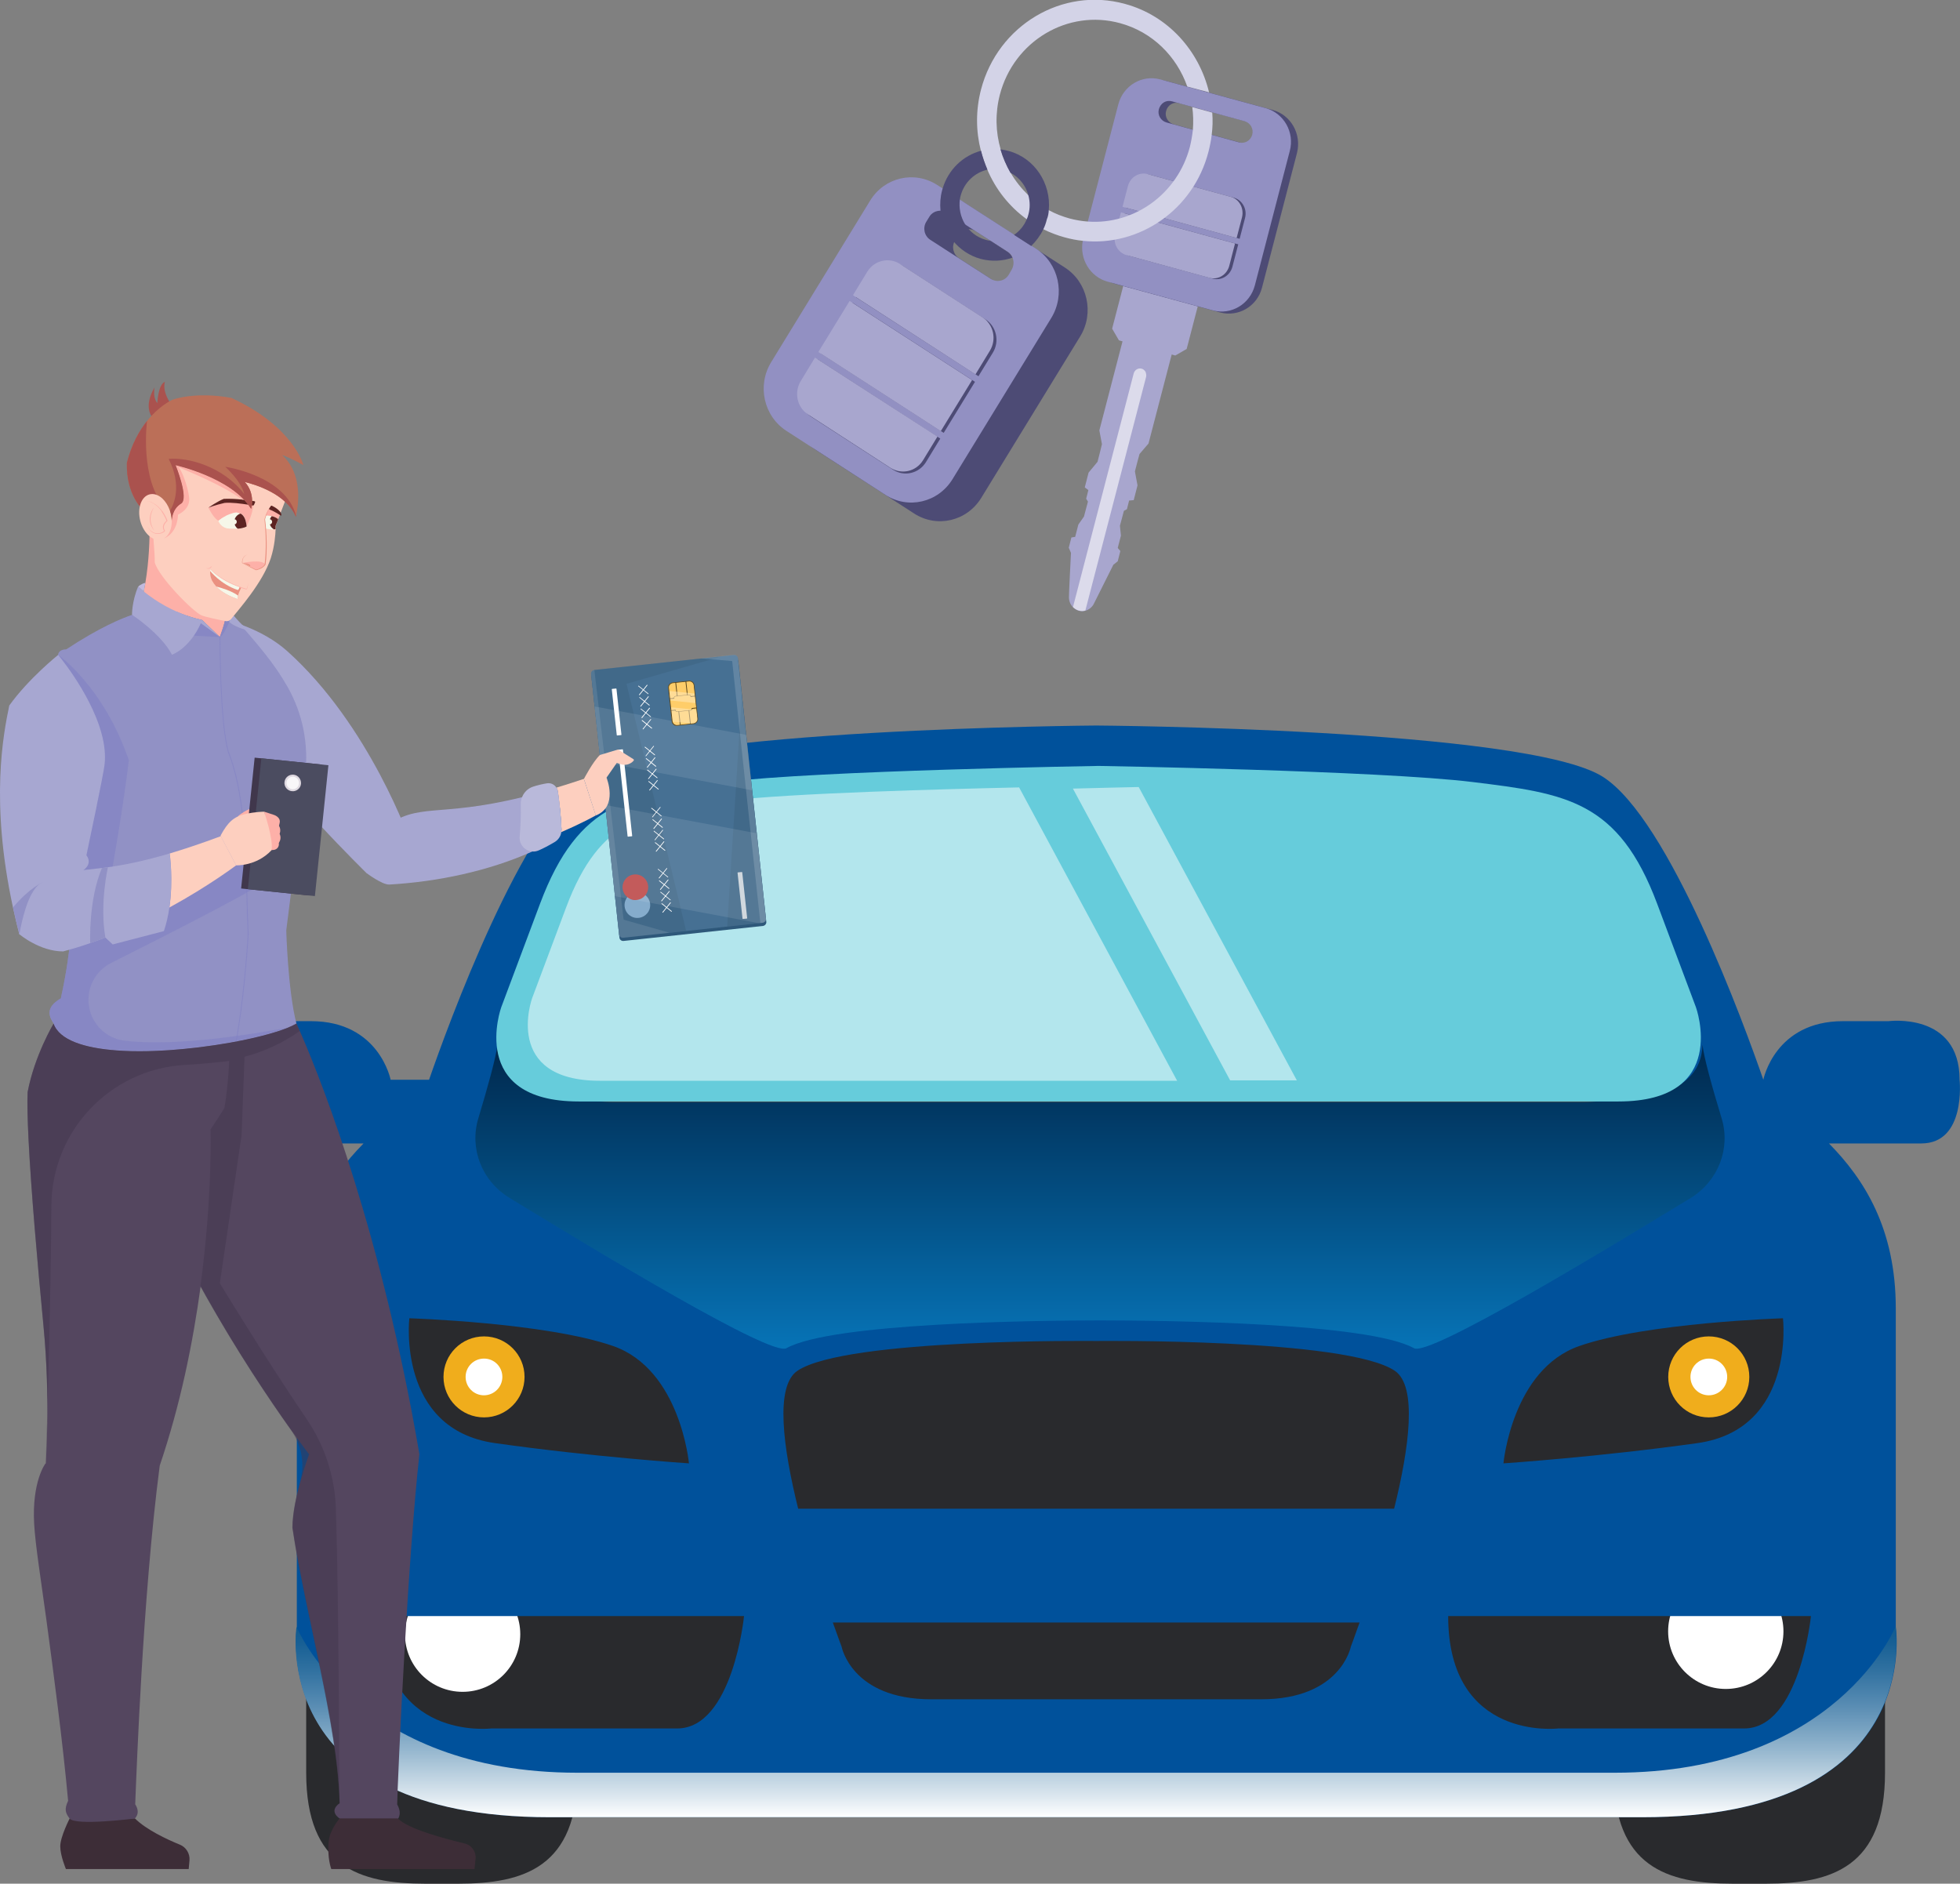 <svg width="77" height="74" viewBox="0 0 77 74" fill="none" xmlns="http://www.w3.org/2000/svg">
<rect x="0" y="0" width="77" height="74" fill="#808080" stroke="none"/>
<g clip-path="url(#clip0_5_309)">
<path d="M22.689 69.645C22.689 73.347 20.592 74 18.002 74H16.715C14.126 74 12.029 73.347 12.029 69.645V54.974C12.029 51.273 14.126 48.274 16.715 48.274H18.002C20.592 48.274 22.689 51.273 22.689 54.974V69.645Z" fill="#292A2D"/>
<path d="M74.054 69.645C74.054 73.347 71.958 74 69.368 74H68.081C65.492 74 63.395 73.347 63.395 69.645V54.974C63.395 51.273 65.492 48.274 68.081 48.274H69.368C71.958 48.274 74.054 51.273 74.054 54.974V69.645Z" fill="#292A2D"/>
<path d="M71.966 49.947H14.572V68.879H71.966V49.947Z" fill="#292A2D"/>
<path d="M20.439 64.2C20.439 65.451 19.426 66.463 18.174 66.463C16.922 66.463 15.909 65.451 15.909 64.2C15.909 62.949 16.922 61.937 18.174 61.937C19.426 61.937 20.439 62.949 20.439 64.2Z" fill="white"/>
<path d="M20.607 54.091C20.607 54.971 19.895 55.682 19.015 55.682C18.135 55.682 17.423 54.971 17.423 54.091C17.423 53.211 18.135 52.5 19.015 52.5C19.895 52.5 20.607 53.211 20.607 54.091Z" fill="#F0AD1C"/>
<path d="M19.735 54.091C19.735 54.49 19.41 54.814 19.011 54.814C18.612 54.814 18.292 54.49 18.292 54.091C18.292 53.692 18.616 53.372 19.011 53.372C19.414 53.368 19.735 53.692 19.735 54.091Z" fill="white"/>
<path d="M68.723 54.091C68.723 54.971 68.011 55.682 67.13 55.682C66.25 55.682 65.538 54.971 65.538 54.091C65.538 53.211 66.25 52.5 67.13 52.5C68.011 52.5 68.723 53.211 68.723 54.091Z" fill="#F0AD1C"/>
<path d="M70.064 64.087C70.064 65.338 69.051 66.35 67.799 66.35C66.552 66.35 65.534 65.338 65.534 64.087C65.534 62.836 66.548 61.823 67.799 61.823C69.051 61.823 70.064 62.836 70.064 64.087Z" fill="white"/>
<path d="M67.854 54.091C67.854 54.49 67.529 54.814 67.13 54.814C66.731 54.814 66.411 54.49 66.411 54.091C66.411 53.692 66.735 53.372 67.13 53.372C67.529 53.368 67.854 53.692 67.854 54.091Z" fill="white"/>
<path d="M76.984 42.418C76.984 39.748 74.191 40.116 74.191 40.116C73.976 40.116 73.479 40.116 72.404 40.116C69.732 40.116 69.278 42.399 69.274 42.418C68.55 40.327 65.585 32.165 62.961 30.511C59.944 28.611 43.065 28.502 43.065 28.502C43.065 28.502 26.186 28.615 23.17 30.511C20.541 32.165 17.58 40.331 16.856 42.418H15.346C15.346 42.418 14.9 40.116 12.217 40.116C11.141 40.116 10.644 40.116 10.429 40.116C10.429 40.116 7.636 39.748 7.636 42.418C7.636 42.418 7.022 44.92 9.146 44.92C10.198 44.92 12.365 44.92 14.282 44.92C12.897 46.328 11.661 48.278 11.661 51.398C11.661 56.984 11.661 63.907 11.661 63.907C11.661 63.907 10.488 71.389 21.609 71.389C33.121 71.389 43.069 71.389 43.069 71.389C43.069 71.389 53.017 71.389 64.529 71.389C75.65 71.389 74.477 63.907 74.477 63.907C74.477 63.907 74.477 56.984 74.477 51.398C74.477 48.274 73.241 46.328 71.852 44.92C73.303 44.92 74.7 44.92 75.478 44.92C77.25 44.92 76.984 42.418 76.984 42.418ZM70.045 51.788C70.045 51.788 70.549 56.143 66.692 56.691C62.835 57.234 59.064 57.488 59.064 57.488C59.064 57.488 59.401 53.802 62.041 52.879C64.678 51.957 70.045 51.788 70.045 51.788ZM21.378 39.866C21.378 39.866 21.378 39.866 22.79 36.097C24.202 32.329 26.111 32.075 29.515 31.657C32.918 31.238 43.155 31.07 43.155 31.07C43.155 31.07 53.388 31.238 56.795 31.657C60.199 32.075 62.112 32.325 63.52 36.097C64.932 39.866 64.932 39.866 64.932 39.866C64.932 39.866 66.176 43.302 62.108 43.302C58.039 43.302 43.155 43.302 43.155 43.302C43.155 43.302 28.271 43.302 24.202 43.302C20.13 43.302 21.378 39.866 21.378 39.866ZM16.081 51.788C16.081 51.788 21.445 51.957 24.089 52.879C26.729 53.802 27.066 57.488 27.066 57.488C27.066 57.488 23.295 57.238 19.438 56.691C15.581 56.143 16.081 51.788 16.081 51.788ZM26.604 67.902C24.425 67.902 19.297 67.902 19.297 67.902C19.297 67.902 14.978 68.418 14.978 63.488H29.229C29.233 63.488 28.783 67.902 26.604 67.902ZM53.068 64.689C53.068 64.689 52.676 66.756 49.547 66.756C46.417 66.756 43.065 66.756 43.065 66.756C43.065 66.756 39.713 66.756 36.583 66.756C33.454 66.756 33.063 64.689 33.063 64.689C33.063 64.689 32.926 64.325 32.718 63.739H53.412C53.205 64.329 53.068 64.689 53.068 64.689ZM54.769 59.27H31.357C30.762 56.87 30.438 54.455 31.326 53.852C33.227 52.566 43.061 52.68 43.061 52.68C43.061 52.68 52.895 52.566 54.797 53.852C55.688 54.458 55.364 56.874 54.769 59.27ZM68.519 67.902C66.34 67.902 61.212 67.902 61.212 67.902C61.212 67.902 56.893 68.418 56.893 63.488H71.144C71.144 63.488 70.698 67.902 68.519 67.902Z" fill="#00519B"/>
<path d="M74.465 63.907C74.465 63.907 72.145 69.641 63.43 69.641C55.348 69.641 44.661 69.641 43.151 69.641C43.151 69.641 43.081 69.641 42.963 69.641C41.453 69.641 30.77 69.641 22.685 69.641C13.969 69.641 11.649 63.907 11.649 63.907C11.649 63.907 10.476 71.389 21.597 71.389C32.468 71.389 41.942 71.389 42.963 71.389C43.018 71.389 43.049 71.389 43.053 71.389H43.057C43.057 71.389 43.093 71.389 43.147 71.389C44.168 71.389 53.639 71.389 64.513 71.389C75.639 71.393 74.465 63.907 74.465 63.907Z" fill="url(#paint0_linear_5_309)"/>
<path opacity="0.5" d="M67.635 43.931C67.275 42.747 66.935 41.535 66.884 41.046C66.861 41.973 66.286 43.145 63.524 43.145C59.612 43.145 46.77 43.145 43.214 43.145C39.658 43.145 26.815 43.145 22.904 43.145C20.142 43.145 19.567 41.973 19.543 41.046C19.489 41.535 19.148 42.751 18.792 43.931C18.432 45.123 18.929 46.398 20.021 47.062C23.541 49.209 30.297 53.297 30.892 52.965C32.667 51.968 40.632 51.874 43.222 51.871C45.807 51.874 53.772 51.964 55.552 52.965C56.142 53.297 62.898 49.209 66.422 47.062C67.498 46.398 67.999 45.123 67.635 43.931Z" fill="url(#paint1_linear_5_309)"/>
<path d="M43.155 43.271C43.155 43.271 59.197 43.271 63.583 43.271C67.968 43.271 66.626 39.569 66.626 39.569C66.626 39.569 66.626 39.569 65.104 35.507C63.583 31.446 61.525 31.172 57.856 30.722C54.186 30.273 43.159 30.089 43.159 30.089C43.159 30.089 32.128 30.269 28.462 30.722C24.793 31.172 22.735 31.446 21.214 35.507C19.692 39.569 19.692 39.569 19.692 39.569C19.692 39.569 18.35 43.271 22.735 43.271C27.113 43.271 43.155 43.271 43.155 43.271Z" fill="#66CCDB"/>
<path opacity="0.5" d="M40.037 30.933C37.217 30.996 31.044 31.156 28.595 31.457C25.38 31.852 23.573 32.091 22.239 35.652C20.905 39.213 20.905 39.213 20.905 39.213C20.905 39.213 19.727 42.458 23.573 42.458C27.418 42.458 41.481 42.458 41.481 42.458C41.481 42.458 43.566 42.458 46.245 42.458L40.037 30.933Z" fill="white"/>
<path opacity="0.5" d="M44.735 30.918C44.043 30.933 43.143 30.953 42.15 30.98L48.327 42.442C49.074 42.442 49.969 42.442 50.947 42.442L44.735 30.918Z" fill="white"/>
<path d="M29.976 36.375L24.496 36.965C24.414 36.973 24.343 36.914 24.335 36.836L23.236 26.602C23.228 26.52 23.287 26.45 23.365 26.442L28.846 25.852C28.928 25.844 28.998 25.902 29.006 25.981L30.105 36.215C30.113 36.293 30.054 36.363 29.976 36.375Z" fill="#2E587A"/>
<path d="M29.96 36.25L24.48 36.84C24.398 36.848 24.328 36.789 24.32 36.711L23.221 26.481C23.213 26.399 23.271 26.328 23.35 26.321L28.83 25.73C28.912 25.723 28.983 25.781 28.99 25.859L30.09 36.093C30.101 36.168 30.043 36.238 29.96 36.25Z" fill="#467093"/>
<path opacity="0.25" d="M26.956 36.57L24.48 36.836C24.398 36.844 24.328 36.785 24.32 36.707L23.221 26.477C23.213 26.395 23.271 26.325 23.35 26.317L28.388 25.777L24.613 26.864L26.956 36.57Z" fill="#35546E"/>
<path d="M27.242 28.432L26.608 28.498C26.51 28.51 26.42 28.443 26.405 28.346C26.405 28.342 26.405 28.338 26.401 28.33L26.26 27.024C26.248 26.923 26.323 26.829 26.428 26.821L27.062 26.755C27.164 26.743 27.258 26.817 27.265 26.919L27.406 28.224C27.418 28.33 27.343 28.42 27.242 28.432Z" fill="#FFCD69"/>
<path d="M26.471 27.427C26.467 27.384 26.499 27.345 26.542 27.341L27.062 27.286C27.105 27.282 27.144 27.314 27.148 27.357C27.148 27.361 27.144 27.364 27.14 27.364C27.136 27.364 27.132 27.361 27.128 27.357C27.125 27.325 27.097 27.298 27.062 27.302L26.542 27.357C26.51 27.361 26.483 27.388 26.487 27.423C26.487 27.427 26.483 27.431 26.479 27.435C26.475 27.439 26.471 27.435 26.471 27.427Z" fill="#59451C"/>
<path d="M26.522 27.9C26.522 27.896 26.526 27.892 26.53 27.888C26.534 27.888 26.538 27.892 26.542 27.896C26.546 27.927 26.573 27.951 26.608 27.951L27.128 27.896C27.16 27.892 27.183 27.865 27.183 27.83C27.183 27.826 27.187 27.822 27.191 27.818C27.195 27.818 27.199 27.822 27.203 27.826C27.207 27.869 27.175 27.908 27.132 27.912L26.612 27.966C26.565 27.97 26.526 27.939 26.522 27.9Z" fill="#59451C"/>
<path d="M27.14 28.443L27.109 28.447L27.05 27.912C27.05 27.904 27.054 27.896 27.066 27.896C27.074 27.896 27.081 27.9 27.081 27.912L27.14 28.443Z" fill="#59451C"/>
<path d="M26.741 28.486L26.71 28.49L26.651 27.955C26.651 27.947 26.655 27.939 26.667 27.939C26.675 27.939 26.682 27.943 26.682 27.955L26.741 28.486Z" fill="#59451C"/>
<path d="M27.003 27.317C26.995 27.317 26.988 27.314 26.988 27.302L26.929 26.766L26.96 26.762L27.019 27.298C27.019 27.31 27.011 27.317 27.003 27.317Z" fill="#59451C"/>
<path d="M26.604 27.361C26.596 27.361 26.589 27.357 26.589 27.345L26.53 26.809L26.561 26.805L26.62 27.341C26.616 27.353 26.612 27.361 26.604 27.361Z" fill="#59451C"/>
<path d="M27.312 27.361L27.14 27.38C27.132 27.38 27.125 27.376 27.125 27.364C27.125 27.357 27.128 27.349 27.14 27.349L27.312 27.329V27.361Z" fill="#59451C"/>
<path d="M27.363 27.826L27.191 27.845C27.183 27.845 27.175 27.841 27.175 27.83C27.175 27.822 27.179 27.814 27.191 27.814L27.363 27.794V27.826Z" fill="#59451C"/>
<path d="M26.483 27.447L26.311 27.466L26.307 27.435L26.479 27.415C26.487 27.415 26.495 27.419 26.495 27.431C26.495 27.439 26.491 27.447 26.483 27.447Z" fill="#59451C"/>
<path d="M26.53 27.912L26.358 27.931L26.354 27.9L26.526 27.881C26.534 27.881 26.542 27.884 26.542 27.896C26.546 27.904 26.542 27.912 26.53 27.912Z" fill="#59451C"/>
<path d="M25.102 27.298C25.102 27.294 25.102 27.29 25.106 27.286L25.411 26.907C25.415 26.903 25.423 26.899 25.431 26.903C25.435 26.907 25.439 26.915 25.435 26.923L25.13 27.302C25.126 27.306 25.118 27.31 25.11 27.306C25.106 27.302 25.102 27.302 25.102 27.298Z" fill="white"/>
<path d="M25.067 26.954C25.067 26.95 25.067 26.946 25.071 26.942C25.075 26.938 25.082 26.934 25.09 26.938L25.47 27.243C25.474 27.247 25.478 27.255 25.474 27.263C25.47 27.267 25.462 27.271 25.454 27.263L25.075 26.958C25.071 26.962 25.067 26.958 25.067 26.954Z" fill="white"/>
<path d="M25.153 27.747C25.153 27.744 25.153 27.74 25.157 27.736L25.462 27.357C25.466 27.353 25.474 27.349 25.482 27.357C25.485 27.36 25.489 27.368 25.485 27.376L25.18 27.755C25.176 27.759 25.169 27.763 25.161 27.759C25.153 27.751 25.153 27.747 25.153 27.747Z" fill="white"/>
<path d="M25.114 27.404C25.114 27.4 25.114 27.396 25.118 27.392C25.122 27.388 25.129 27.384 25.137 27.388L25.517 27.693C25.521 27.697 25.524 27.704 25.521 27.712C25.517 27.716 25.509 27.72 25.501 27.716L25.122 27.411C25.118 27.411 25.114 27.407 25.114 27.404Z" fill="white"/>
<path d="M25.2 28.197C25.2 28.193 25.2 28.189 25.204 28.185L25.509 27.806C25.513 27.802 25.521 27.798 25.529 27.806C25.532 27.81 25.536 27.818 25.532 27.826L25.227 28.205C25.223 28.209 25.215 28.213 25.208 28.209C25.204 28.201 25.2 28.197 25.2 28.197Z" fill="white"/>
<path d="M25.165 27.853C25.165 27.849 25.165 27.845 25.169 27.841C25.172 27.837 25.18 27.834 25.188 27.841L25.568 28.146C25.572 28.15 25.575 28.158 25.572 28.166C25.568 28.17 25.56 28.174 25.552 28.166L25.172 27.861C25.165 27.861 25.165 27.857 25.165 27.853Z" fill="white"/>
<path d="M25.247 28.643C25.247 28.639 25.247 28.635 25.251 28.631L25.556 28.252C25.56 28.244 25.568 28.244 25.575 28.248C25.579 28.252 25.583 28.26 25.579 28.267L25.274 28.647C25.27 28.651 25.262 28.654 25.255 28.651C25.251 28.651 25.251 28.647 25.247 28.643Z" fill="white"/>
<path d="M25.212 28.303C25.212 28.299 25.212 28.295 25.215 28.291C25.219 28.287 25.227 28.283 25.235 28.291L25.614 28.596C25.618 28.6 25.622 28.608 25.614 28.615C25.611 28.623 25.603 28.623 25.595 28.619L25.215 28.314C25.215 28.31 25.212 28.306 25.212 28.303Z" fill="white"/>
<path d="M25.36 29.698C25.36 29.694 25.36 29.69 25.364 29.686L25.669 29.307C25.673 29.303 25.681 29.299 25.689 29.303C25.693 29.307 25.697 29.315 25.689 29.323L25.384 29.702C25.38 29.706 25.372 29.71 25.364 29.702C25.364 29.702 25.36 29.702 25.36 29.698Z" fill="white"/>
<path d="M25.325 29.354C25.325 29.35 25.325 29.346 25.329 29.342C25.333 29.338 25.341 29.335 25.349 29.338L25.728 29.643C25.732 29.647 25.736 29.655 25.732 29.663C25.728 29.667 25.72 29.671 25.712 29.667L25.333 29.362C25.325 29.362 25.325 29.358 25.325 29.354Z" fill="white"/>
<path d="M25.411 30.148C25.411 30.144 25.411 30.14 25.415 30.136L25.72 29.757C25.724 29.753 25.732 29.749 25.74 29.753C25.747 29.757 25.747 29.765 25.744 29.772L25.439 30.152C25.435 30.155 25.427 30.159 25.419 30.152C25.411 30.152 25.411 30.152 25.411 30.148Z" fill="white"/>
<path d="M25.372 29.804C25.372 29.8 25.372 29.796 25.376 29.792C25.38 29.784 25.388 29.784 25.395 29.788L25.775 30.093C25.779 30.097 25.783 30.105 25.775 30.113C25.771 30.116 25.763 30.12 25.755 30.116L25.376 29.811C25.376 29.811 25.372 29.808 25.372 29.804Z" fill="white"/>
<path d="M25.458 30.597C25.458 30.593 25.458 30.59 25.462 30.586L25.767 30.206C25.771 30.203 25.779 30.199 25.787 30.203C25.791 30.206 25.794 30.214 25.791 30.222L25.485 30.601C25.482 30.605 25.474 30.609 25.466 30.601C25.462 30.601 25.458 30.597 25.458 30.597Z" fill="white"/>
<path d="M25.423 30.253C25.423 30.249 25.423 30.245 25.427 30.242C25.431 30.238 25.439 30.234 25.446 30.238L25.826 30.543C25.83 30.547 25.834 30.554 25.83 30.562C25.826 30.566 25.818 30.57 25.81 30.566L25.427 30.261C25.423 30.261 25.423 30.257 25.423 30.253Z" fill="white"/>
<path d="M25.505 31.043C25.505 31.039 25.505 31.035 25.509 31.031L25.814 30.652C25.818 30.648 25.826 30.644 25.834 30.648C25.841 30.652 25.841 30.66 25.837 30.668L25.532 31.047C25.529 31.051 25.521 31.055 25.513 31.051C25.509 31.051 25.509 31.047 25.505 31.043Z" fill="white"/>
<path d="M25.47 30.703C25.47 30.699 25.47 30.695 25.474 30.691C25.478 30.687 25.485 30.683 25.493 30.687L25.873 30.992C25.877 30.996 25.881 31.004 25.877 31.012C25.873 31.015 25.865 31.019 25.857 31.015L25.478 30.711C25.474 30.711 25.47 30.707 25.47 30.703Z" fill="white"/>
<path d="M25.618 32.098C25.618 32.094 25.618 32.09 25.622 32.087L25.927 31.707C25.931 31.703 25.939 31.7 25.947 31.703C25.951 31.707 25.955 31.715 25.947 31.723L25.642 32.102C25.638 32.106 25.63 32.11 25.622 32.106C25.622 32.102 25.618 32.098 25.618 32.098Z" fill="white"/>
<path d="M25.583 31.754C25.583 31.75 25.583 31.747 25.587 31.743C25.591 31.739 25.599 31.735 25.607 31.739L25.986 32.044C25.99 32.047 25.994 32.055 25.99 32.063C25.986 32.067 25.978 32.071 25.971 32.067L25.591 31.762C25.583 31.762 25.583 31.758 25.583 31.754Z" fill="white"/>
<path d="M25.669 32.548C25.669 32.544 25.669 32.54 25.673 32.54L25.978 32.161C25.982 32.157 25.99 32.153 25.998 32.157C26.002 32.161 26.006 32.169 26.002 32.176L25.697 32.556C25.693 32.56 25.685 32.563 25.677 32.56C25.669 32.552 25.669 32.548 25.669 32.548Z" fill="white"/>
<path d="M25.63 32.204C25.63 32.2 25.63 32.196 25.634 32.192C25.638 32.188 25.646 32.184 25.654 32.188L26.033 32.493C26.037 32.497 26.041 32.505 26.037 32.513C26.033 32.517 26.025 32.52 26.017 32.517L25.638 32.212C25.634 32.212 25.63 32.208 25.63 32.204Z" fill="white"/>
<path d="M25.716 32.998C25.716 32.993 25.716 32.99 25.72 32.986L26.025 32.606C26.029 32.603 26.037 32.599 26.045 32.603C26.049 32.606 26.053 32.614 26.045 32.622L25.74 33.001C25.736 33.005 25.728 33.009 25.72 33.005C25.72 33.001 25.716 32.998 25.716 32.998Z" fill="white"/>
<path d="M25.681 32.653C25.681 32.65 25.681 32.646 25.685 32.642C25.689 32.638 25.697 32.634 25.704 32.642L26.084 32.947C26.088 32.95 26.092 32.958 26.088 32.966C26.084 32.97 26.076 32.974 26.068 32.97L25.689 32.665C25.681 32.661 25.681 32.657 25.681 32.653Z" fill="white"/>
<path d="M25.763 33.443C25.763 33.439 25.763 33.435 25.767 33.435L26.072 33.056C26.076 33.052 26.084 33.048 26.092 33.052C26.096 33.056 26.1 33.064 26.096 33.072L25.791 33.451C25.787 33.459 25.779 33.459 25.771 33.455C25.767 33.451 25.763 33.447 25.763 33.443Z" fill="white"/>
<path d="M25.728 33.103C25.728 33.099 25.728 33.095 25.732 33.091C25.736 33.087 25.744 33.083 25.751 33.091L26.131 33.396C26.135 33.4 26.139 33.408 26.135 33.416C26.131 33.42 26.123 33.423 26.115 33.42L25.736 33.115C25.732 33.111 25.728 33.107 25.728 33.103Z" fill="white"/>
<path d="M25.877 34.499C25.877 34.495 25.877 34.491 25.881 34.487L26.186 34.108C26.19 34.104 26.197 34.1 26.205 34.104C26.209 34.108 26.213 34.115 26.209 34.123L25.904 34.502C25.9 34.506 25.892 34.51 25.884 34.502C25.881 34.502 25.877 34.499 25.877 34.499Z" fill="white"/>
<path d="M25.841 34.155C25.841 34.151 25.841 34.147 25.845 34.143C25.849 34.135 25.857 34.135 25.865 34.139L26.244 34.444C26.248 34.448 26.252 34.456 26.248 34.463C26.244 34.467 26.236 34.471 26.229 34.463L25.849 34.158C25.841 34.162 25.841 34.158 25.841 34.155Z" fill="white"/>
<path d="M25.927 34.948C25.927 34.944 25.927 34.94 25.931 34.936L26.236 34.557C26.24 34.553 26.248 34.549 26.256 34.553C26.26 34.557 26.264 34.565 26.26 34.573L25.955 34.952C25.951 34.956 25.943 34.96 25.935 34.952C25.927 34.952 25.927 34.948 25.927 34.948Z" fill="white"/>
<path d="M25.888 34.604C25.888 34.6 25.888 34.596 25.892 34.592C25.896 34.588 25.904 34.584 25.912 34.588L26.291 34.893C26.295 34.897 26.299 34.905 26.295 34.913C26.291 34.917 26.283 34.921 26.276 34.917L25.896 34.612C25.892 34.612 25.888 34.608 25.888 34.604Z" fill="white"/>
<path d="M25.974 35.394C25.974 35.39 25.974 35.386 25.978 35.386L26.284 35.007C26.287 35.003 26.295 34.999 26.303 35.003C26.307 35.007 26.311 35.015 26.307 35.022L26.002 35.402C25.998 35.406 25.99 35.409 25.982 35.402C25.978 35.402 25.974 35.398 25.974 35.394Z" fill="white"/>
<path d="M25.939 35.054C25.939 35.05 25.939 35.046 25.943 35.042C25.947 35.034 25.955 35.034 25.963 35.038L26.342 35.343C26.346 35.347 26.35 35.355 26.346 35.362C26.342 35.366 26.334 35.37 26.326 35.362L25.947 35.058C25.939 35.062 25.939 35.058 25.939 35.054Z" fill="white"/>
<path d="M26.021 35.843C26.021 35.839 26.021 35.836 26.025 35.831L26.33 35.452C26.334 35.449 26.342 35.444 26.35 35.449C26.354 35.452 26.358 35.46 26.354 35.468L26.049 35.847C26.045 35.851 26.037 35.855 26.029 35.851C26.025 35.851 26.025 35.847 26.021 35.843Z" fill="white"/>
<path d="M25.986 35.503C25.986 35.499 25.986 35.495 25.99 35.491C25.994 35.487 26.002 35.484 26.01 35.487L26.389 35.792C26.393 35.796 26.397 35.804 26.393 35.812C26.389 35.816 26.381 35.82 26.373 35.816L25.994 35.511C25.99 35.511 25.986 35.507 25.986 35.503Z" fill="white"/>
<path d="M24.985 35.057C25.262 35.026 25.509 35.23 25.54 35.503C25.572 35.781 25.368 36.027 25.094 36.058C24.817 36.09 24.57 35.89 24.539 35.613C24.508 35.339 24.707 35.089 24.985 35.057Z" fill="#85ACCC"/>
<path d="M24.907 34.354C25.184 34.323 25.431 34.526 25.462 34.8C25.493 35.077 25.29 35.323 25.016 35.355C24.738 35.386 24.492 35.183 24.46 34.909C24.429 34.635 24.633 34.381 24.907 34.354Z" fill="#BD4949"/>
<path d="M24.23 28.881L24.034 27.075C24.038 27.071 24.042 27.067 24.046 27.063L24.206 27.048C24.21 27.052 24.214 27.056 24.218 27.059L24.414 28.866C24.41 28.869 24.406 28.873 24.402 28.877L24.241 28.893C24.234 28.889 24.234 28.885 24.23 28.881Z" fill="white"/>
<path d="M29.17 36.09L28.975 34.283C28.979 34.28 28.983 34.276 28.986 34.272L29.147 34.256C29.151 34.26 29.155 34.264 29.159 34.268L29.354 36.074C29.35 36.078 29.346 36.082 29.343 36.086L29.182 36.101C29.178 36.097 29.174 36.093 29.17 36.09Z" fill="white"/>
<path d="M24.656 32.857L24.288 29.464C24.292 29.46 24.296 29.456 24.3 29.452L24.46 29.436C24.465 29.44 24.468 29.444 24.472 29.448L24.836 32.841C24.832 32.845 24.828 32.849 24.824 32.853L24.664 32.868C24.664 32.861 24.66 32.861 24.656 32.857Z" fill="white"/>
<path opacity="0.25" d="M29.96 36.25L28.568 36.398L29.143 27.278L30.09 36.086C30.101 36.168 30.043 36.238 29.96 36.25Z" fill="#35546E"/>
<path opacity="0.1" d="M29.55 31.047L23.588 29.929L23.354 27.752L29.315 28.869L29.55 31.047Z" fill="white"/>
<path opacity="0.1" d="M29.96 36.25L29.812 36.266L24.155 35.206L23.768 31.622L29.73 32.736L30.09 36.086C30.101 36.168 30.043 36.238 29.96 36.25Z" fill="white"/>
<path opacity="0.1" d="M26.295 36.641L24.48 36.836C24.398 36.844 24.328 36.785 24.32 36.707L23.221 26.477C23.213 26.395 23.271 26.325 23.35 26.317L24.5 36.129L26.295 36.641Z" fill="white"/>
<path opacity="0.15" d="M29.96 36.25L29.871 36.258L28.764 25.969L27.523 25.863L28.826 25.723C28.908 25.715 28.979 25.773 28.986 25.852L30.086 36.086C30.101 36.168 30.043 36.238 29.96 36.25Z" fill="white"/>
<g opacity="0.5">
<path d="M27.343 27.622L26.315 27.517L26.272 27.142L27.3 27.247L27.343 27.622Z" fill="#FFEBC3"/>
<path d="M27.242 28.432H27.23L26.405 28.346C26.405 28.342 26.405 28.338 26.401 28.33L26.342 27.783L27.371 27.888L27.406 28.224C27.418 28.33 27.343 28.42 27.242 28.432Z" fill="#FFEBC3"/>
</g>
<path d="M26.389 28.334L26.248 27.028C26.236 26.919 26.315 26.821 26.428 26.809L27.062 26.743C27.171 26.731 27.269 26.809 27.281 26.919L27.422 28.224C27.433 28.334 27.355 28.432 27.242 28.443L26.608 28.51C26.499 28.526 26.397 28.447 26.389 28.334ZM27.254 26.923C27.242 26.829 27.16 26.759 27.066 26.77L26.432 26.837C26.338 26.849 26.268 26.931 26.279 27.024L26.42 28.33C26.432 28.424 26.514 28.494 26.612 28.483L27.246 28.416C27.34 28.404 27.41 28.322 27.398 28.228L27.254 26.923Z" fill="#59451C"/>
<path d="M8.958 24.382C8.958 24.382 8.277 26.974 9.279 28.439C11.059 31.039 14.399 34.299 14.399 34.299L16.128 33.087C16.128 33.087 14.54 28.494 11.278 25.574C10.284 24.687 8.958 24.382 8.958 24.382Z" fill="#A7A7D1"/>
<path d="M15.898 64.751C15.718 67.863 15.604 70.576 15.604 70.888C16.226 71.983 13.762 72.182 13.339 71.436C13.339 71.436 12.889 71.162 13.343 70.838C13.308 68.879 12.756 66.346 12.236 63.899C11.947 62.538 11.669 61.206 11.493 60.017C11.493 58.872 12.142 57.132 12.142 57.132C12.142 57.132 9.103 53.215 6.701 48.255C5.469 45.718 4.405 42.907 4.002 40.21H11.645C11.645 40.21 11.692 40.311 11.778 40.503C12.346 41.789 14.611 47.23 16.187 55.518C16.285 56.042 16.383 56.581 16.477 57.128C16.258 59.11 16.054 62.077 15.898 64.751Z" fill="#54465F"/>
<path d="M2.738 71.436C2.738 71.436 2.367 72.159 2.367 72.53C2.367 72.901 2.59 73.425 2.59 73.425H7.413L7.444 73.089C7.468 72.823 7.315 72.569 7.069 72.468C6.568 72.264 5.743 71.881 5.297 71.432H2.738V71.436Z" fill="#3D2D37"/>
<path d="M9.044 40.753C9.04 40.988 9.032 41.285 9.017 41.613C9.017 41.633 9.013 41.656 9.013 41.676C8.982 42.25 8.927 42.919 8.825 43.521C8.704 43.716 8.594 43.884 8.508 44.017C8.363 44.24 8.277 44.365 8.277 44.365C8.277 44.365 8.363 46.972 7.882 50.534C7.734 51.62 7.534 52.797 7.264 54.017C7.006 55.178 6.681 56.378 6.275 57.578C5.938 60.158 5.707 63.215 5.555 65.799C5.422 68.07 5.347 69.978 5.312 70.881C5.543 71.24 5.293 71.44 5.293 71.44C5.293 71.44 2.957 71.737 2.734 71.44C2.582 71.236 2.511 71.092 2.676 70.744C2.457 68.359 2.108 65.76 1.819 63.61C1.604 62.03 1.389 60.697 1.342 59.869C1.248 58.196 1.784 57.496 1.784 57.496H1.799C1.792 57.418 1.991 55.041 1.713 52.117C1.471 49.596 1.22 46.734 1.123 44.76C1.084 43.974 1.068 43.329 1.087 42.899C1.361 41.457 2.108 40.21 2.108 40.21H9.044C9.044 40.21 9.048 40.421 9.044 40.753Z" fill="#54465F"/>
<path d="M13.339 71.436C13.339 71.436 12.964 71.885 12.917 72.307C12.842 72.98 13.015 73.425 13.015 73.425H18.64L18.683 73.027C18.714 72.745 18.53 72.487 18.256 72.421C17.486 72.237 16.023 71.85 15.628 71.436H13.339Z" fill="#3D2D37"/>
<path d="M8.931 23.964V19.187L5.821 19.578C5.821 19.578 6.001 21.165 5.711 22.896C5.692 23.01 5.672 23.123 5.649 23.236C5.633 23.315 5.613 23.397 5.598 23.475C5.551 23.678 5.496 23.881 5.434 24.085C5.637 24.308 6.521 24.276 7.35 24.19C7.538 24.257 7.738 24.315 7.945 24.362L8.637 25.027C8.641 25.011 8.837 24.526 8.923 23.995C8.997 24.053 9.044 24.096 9.075 24.124C9.028 24.069 8.978 24.018 8.931 23.964Z" fill="#FDB0A8"/>
<path d="M11.994 30.414C11.982 30.527 11.966 30.644 11.954 30.762C11.669 33.267 11.246 36.551 11.246 36.551C11.246 36.551 11.309 38.924 11.646 40.21C11.548 40.268 11.426 40.327 11.278 40.386C11.016 40.487 10.683 40.593 10.296 40.691C9.92 40.788 9.494 40.878 9.04 40.96C8.665 41.027 8.27 41.085 7.867 41.136C7.812 41.144 7.757 41.148 7.702 41.156C7.358 41.195 7.01 41.23 6.662 41.254C6.263 41.281 5.868 41.297 5.484 41.297C5.261 41.297 5.046 41.293 4.835 41.281C3.528 41.214 2.472 40.937 2.155 40.323C2.136 40.288 2.12 40.249 2.108 40.214C1.956 39.971 1.733 39.604 2.39 39.221C2.453 38.947 2.507 38.662 2.558 38.38C2.594 38.185 2.625 37.989 2.652 37.802C2.793 36.867 2.856 36.101 2.856 36.101C2.856 36.101 1.885 32.024 1.709 30.081V30.077C1.682 29.264 1.839 28.123 1.995 27.212C2.136 26.391 2.277 25.758 2.281 25.727C2.292 25.64 2.347 25.515 2.605 25.508C3.92 24.64 4.792 24.288 5.187 24.155C5.347 24.1 5.43 24.085 5.43 24.085L6.947 24.03C7.073 24.085 7.206 24.14 7.346 24.186C7.534 24.253 7.734 24.311 7.941 24.358L8.633 25.023C8.637 25.007 8.833 24.523 8.919 23.991C8.993 24.049 9.04 24.093 9.071 24.12C9.083 24.132 9.095 24.147 9.107 24.159C10.12 25.297 10.789 26.078 11.305 26.997C11.892 28.037 12.127 29.233 11.994 30.414Z" fill="#9191C5"/>
<path d="M9.185 24.186C9.185 24.186 9.56 24.655 9.807 24.753C9.658 24.785 9.071 24.558 8.954 24.378C9.005 24.183 9.185 24.186 9.185 24.186Z" fill="#A7A7D1"/>
<path opacity="0.5" d="M9.111 24.159C9.111 24.159 9.111 24.159 9.111 24.163C9.087 24.229 8.852 24.906 8.641 25.027C8.645 25.011 8.841 24.526 8.927 23.995C9.001 24.053 9.048 24.096 9.079 24.124C9.099 24.147 9.111 24.159 9.111 24.159Z" fill="#7E7EC4"/>
<path d="M5.973 16.38C5.973 16.38 5.621 15.985 6.071 15.219C6.001 15.672 6.181 15.836 6.181 15.836C6.181 15.836 6.208 15.11 6.478 15C6.345 15.465 6.83 16.032 6.83 16.032L5.973 16.38Z" fill="#AA524E"/>
<path d="M11.407 19.151C11.235 19.593 11.094 19.957 10.996 20.219C10.969 20.285 10.949 20.348 10.926 20.398C10.914 20.43 10.902 20.461 10.89 20.488C10.847 20.598 10.828 20.657 10.828 20.657C10.828 20.657 10.828 20.703 10.828 20.789C10.82 21.004 10.789 21.458 10.636 21.935C10.315 22.896 9.384 23.936 9.083 24.315C9.028 24.382 8.946 24.417 8.86 24.398C8.606 24.351 8.074 24.241 7.91 24.171C7.601 24.042 6.235 22.677 6.079 22.091C6.091 21.755 5.973 20.559 5.973 20.559C5.973 20.559 5.887 20.211 5.707 19.894C5.551 19.625 5.148 18.518 5.273 18.119C5.879 17.131 6.478 16.489 6.478 16.489C6.478 16.489 7.315 16.142 8.759 16.22C10.053 16.739 11.552 18.78 11.407 19.151Z" fill="#FDCFBF"/>
<path opacity="0.5" d="M3.509 38.951C3.611 38.462 3.927 38.048 4.373 37.825C5.966 37.028 9.744 35.116 10.257 34.721C10.914 34.217 10.883 33.33 10.883 33.33L4.103 35.882C4.428 34.092 4.855 31.622 5.062 29.866C4.06 26.95 2.281 25.723 2.281 25.723C2.273 25.754 2.132 26.387 1.995 27.208C1.839 28.119 1.686 29.26 1.709 30.073C1.885 32.016 2.856 36.093 2.856 36.093C2.856 36.093 2.793 36.86 2.652 37.794C2.625 37.982 2.594 38.173 2.558 38.373C2.507 38.654 2.453 38.939 2.39 39.213C1.733 39.596 1.96 39.964 2.108 40.202C2.124 40.241 2.14 40.276 2.155 40.311C2.476 40.925 3.532 41.203 4.835 41.269C5.046 41.281 5.261 41.285 5.484 41.285C5.868 41.285 6.263 41.269 6.662 41.242C7.01 41.218 7.358 41.187 7.702 41.144C7.757 41.136 7.812 41.132 7.867 41.124C8.27 41.074 8.665 41.015 9.04 40.949C9.494 40.867 9.92 40.777 10.296 40.679C10.683 40.581 11.016 40.476 11.278 40.374C8.05 40.972 6.095 41.019 4.921 40.886C3.97 40.788 3.317 39.889 3.509 38.951Z" fill="#7E7EC4"/>
<path d="M8.187 19.945C8.187 19.945 8.387 20.355 8.575 20.453C8.837 20.559 9.69 20.68 9.69 20.68C9.69 20.68 9.94 20.16 9.948 19.859C9.776 19.753 8.833 19.718 8.833 19.718L8.187 19.945Z" fill="#FDB0A8"/>
<path d="M10.996 20.215C10.969 20.281 10.949 20.344 10.926 20.395C10.914 20.426 10.902 20.457 10.89 20.485L10.761 20.496L10.433 20.387V20.262C10.433 20.262 10.534 19.965 10.621 19.929C10.71 19.961 10.922 20.144 10.922 20.144L10.996 20.215Z" fill="#FDB0A8"/>
<path d="M9.361 23.362C9.357 23.373 9.353 23.385 9.353 23.397C9.349 23.409 9.349 23.42 9.345 23.432C9.334 23.506 9.341 23.538 9.341 23.538C9.33 23.534 9.318 23.53 9.306 23.526C8.903 23.381 8.653 23.209 8.496 23.041C8.426 22.963 8.375 22.889 8.336 22.818C8.32 22.787 8.305 22.756 8.297 22.724C8.281 22.681 8.27 22.642 8.266 22.607C8.254 22.533 8.254 22.474 8.258 22.431C8.262 22.388 8.27 22.365 8.27 22.365C8.27 22.365 8.61 22.791 9.416 23.068C9.435 23.076 9.455 23.08 9.474 23.088C9.463 23.115 9.447 23.139 9.439 23.166C9.4 23.24 9.377 23.307 9.361 23.362Z" fill="#EA9181"/>
<path d="M8.266 22.357C8.313 22.408 8.363 22.455 8.414 22.498C8.465 22.541 8.52 22.584 8.579 22.623C8.692 22.701 8.805 22.771 8.927 22.834C9.048 22.896 9.173 22.955 9.298 23.002C9.361 23.025 9.427 23.049 9.49 23.072L9.686 23.135L9.678 23.139C9.69 23.123 9.701 23.1 9.709 23.08C9.717 23.061 9.725 23.037 9.729 23.018C9.74 22.975 9.744 22.928 9.744 22.881C9.744 22.904 9.748 22.928 9.744 22.951C9.744 22.975 9.74 22.998 9.736 23.021C9.733 23.045 9.725 23.068 9.721 23.088C9.713 23.111 9.705 23.131 9.69 23.151C9.686 23.154 9.686 23.154 9.682 23.154L9.482 23.1C9.447 23.092 9.416 23.08 9.384 23.068C9.353 23.057 9.318 23.049 9.287 23.033C9.158 22.986 9.032 22.928 8.911 22.865C8.79 22.799 8.672 22.728 8.563 22.642C8.457 22.56 8.352 22.466 8.266 22.357Z" fill="#FDB0A8"/>
<path d="M8.324 22.208C8.324 22.232 8.317 22.259 8.301 22.279C8.289 22.302 8.266 22.318 8.242 22.33C8.219 22.341 8.191 22.345 8.168 22.341C8.156 22.341 8.144 22.337 8.129 22.334C8.117 22.33 8.105 22.326 8.094 22.322C8.105 22.322 8.117 22.326 8.129 22.326C8.14 22.326 8.152 22.326 8.164 22.326C8.187 22.326 8.211 22.322 8.234 22.31C8.254 22.298 8.273 22.283 8.289 22.267C8.309 22.255 8.32 22.236 8.324 22.208Z" fill="#FDB0A8"/>
<path d="M9.341 23.178C8.657 22.951 8.254 22.427 8.254 22.427C8.258 22.384 8.266 22.361 8.266 22.361C8.266 22.361 8.606 22.787 9.412 23.064C9.412 23.061 9.388 23.166 9.341 23.178Z" fill="#F6F7E9"/>
<path d="M9.341 23.538C9.33 23.534 9.318 23.53 9.306 23.526C8.903 23.381 8.653 23.209 8.496 23.041C8.68 23.088 9.087 23.205 9.353 23.397C9.349 23.409 9.349 23.42 9.345 23.432C9.334 23.506 9.341 23.538 9.341 23.538Z" fill="#F6F7E9"/>
<path d="M10.022 19.73L9.979 19.832C9.971 19.851 9.952 19.859 9.932 19.859C9.897 19.851 9.834 19.843 9.756 19.828C9.748 19.828 9.744 19.828 9.736 19.824C9.482 19.785 9.068 19.73 8.821 19.757C8.446 19.843 8.203 19.941 8.187 19.945C8.203 19.933 8.547 19.691 8.794 19.597C9.044 19.589 9.298 19.601 9.506 19.624C9.533 19.628 9.56 19.628 9.588 19.632C9.783 19.656 9.936 19.679 9.999 19.691C10.018 19.699 10.03 19.714 10.022 19.73Z" fill="#5D2422"/>
<path d="M9.69 20.68C9.69 20.68 9.603 20.75 9.337 20.77C9.248 20.774 9.142 20.774 9.009 20.766C8.974 20.762 8.938 20.758 8.903 20.754C8.633 20.676 8.579 20.457 8.579 20.457C8.579 20.457 8.759 20.258 9.04 20.156C9.118 20.129 9.204 20.109 9.298 20.101C9.353 20.117 9.404 20.14 9.451 20.172C9.467 20.183 9.482 20.191 9.498 20.203C9.549 20.242 9.588 20.301 9.615 20.359C9.678 20.508 9.69 20.68 9.69 20.68Z" fill="#F6F7E9"/>
<path d="M8.575 20.453C8.614 20.395 8.665 20.348 8.716 20.301C8.77 20.254 8.825 20.215 8.888 20.183C8.903 20.176 8.919 20.168 8.935 20.16L8.982 20.14C8.997 20.133 9.013 20.129 9.032 20.121L9.056 20.113C9.064 20.109 9.071 20.109 9.083 20.105L9.134 20.094L9.185 20.086C9.193 20.086 9.204 20.082 9.212 20.082H9.24L9.291 20.078C9.294 20.078 9.294 20.078 9.298 20.078C9.318 20.086 9.341 20.094 9.361 20.105C9.381 20.117 9.4 20.125 9.416 20.14C9.435 20.152 9.451 20.168 9.467 20.18C9.482 20.195 9.498 20.207 9.514 20.227C9.494 20.215 9.478 20.203 9.459 20.195C9.439 20.187 9.424 20.176 9.404 20.168C9.384 20.16 9.365 20.152 9.345 20.144C9.326 20.137 9.306 20.133 9.287 20.129H9.294L9.244 20.137L9.22 20.14C9.212 20.14 9.204 20.144 9.197 20.144L9.15 20.156L9.103 20.172L9.079 20.18L9.056 20.187C9.04 20.191 9.025 20.199 9.009 20.203L8.962 20.223C8.946 20.23 8.931 20.238 8.915 20.242C8.798 20.301 8.684 20.371 8.575 20.453Z" fill="#FDB0A8"/>
<path d="M10.417 22.169C10.315 22.334 10.061 22.384 10.061 22.384C10.061 22.384 9.846 22.279 9.807 22.259C9.811 22.255 9.811 22.255 9.815 22.251C9.901 22.162 9.615 22.126 9.537 22.115C9.525 22.115 9.517 22.115 9.517 22.115C9.517 22.115 9.521 22.115 9.525 22.115H9.529C9.623 22.095 10.257 21.974 10.405 22.154C10.409 22.154 10.413 22.162 10.417 22.169Z" fill="#FDB0A8"/>
<path d="M10.64 19.878L10.578 19.968C10.566 19.988 10.574 20.012 10.593 20.019C10.664 20.043 10.812 20.109 11.043 20.262C11.094 20.18 10.969 20.004 10.679 19.867C10.668 19.863 10.648 19.867 10.64 19.878Z" fill="#5D2422"/>
<path d="M10.828 20.653C10.828 20.66 10.828 20.672 10.828 20.692C10.828 20.715 10.828 20.746 10.828 20.785C10.816 20.789 10.797 20.793 10.765 20.797C10.71 20.801 10.621 20.801 10.507 20.778C10.484 20.774 10.46 20.77 10.437 20.762C10.421 20.539 10.402 20.395 10.402 20.395C10.402 20.395 10.417 20.332 10.444 20.254C10.499 20.254 10.55 20.254 10.593 20.262C10.621 20.266 10.648 20.27 10.671 20.277C10.847 20.316 10.926 20.398 10.926 20.398C10.91 20.442 10.894 20.481 10.883 20.512C10.847 20.602 10.828 20.653 10.828 20.653Z" fill="#F6F7E9"/>
<path d="M9.819 22.247L9.541 22.111C9.619 22.122 9.901 22.158 9.819 22.247Z" fill="#EA9181"/>
<path d="M10.593 19.949C10.57 19.98 10.55 20.019 10.534 20.055C10.515 20.09 10.503 20.129 10.488 20.168C10.46 20.242 10.437 20.32 10.413 20.398C10.433 20.543 10.444 20.692 10.456 20.84C10.468 20.989 10.472 21.137 10.476 21.286C10.48 21.434 10.476 21.583 10.472 21.732C10.468 21.88 10.452 22.029 10.433 22.177C10.433 22.181 10.433 22.181 10.429 22.181C10.409 22.212 10.386 22.24 10.358 22.263C10.331 22.287 10.3 22.306 10.268 22.326C10.237 22.341 10.202 22.357 10.171 22.369C10.136 22.38 10.104 22.392 10.065 22.4C10.061 22.4 10.057 22.4 10.057 22.4L9.514 22.122C9.51 22.122 9.51 22.119 9.51 22.119C9.506 22.083 9.51 22.044 9.517 22.009C9.525 21.974 9.537 21.939 9.557 21.907C9.576 21.876 9.6 21.849 9.631 21.829C9.658 21.806 9.693 21.794 9.729 21.782C9.693 21.794 9.662 21.81 9.635 21.833C9.607 21.853 9.584 21.88 9.564 21.911C9.549 21.943 9.537 21.974 9.529 22.009C9.525 22.044 9.521 22.076 9.525 22.111L9.529 22.115L9.537 22.119L9.815 22.255L10.061 22.377C10.128 22.361 10.19 22.337 10.249 22.302C10.28 22.287 10.308 22.267 10.335 22.244C10.358 22.22 10.382 22.197 10.398 22.169C10.398 22.165 10.398 22.162 10.398 22.154C10.413 22.013 10.425 21.872 10.433 21.728C10.441 21.579 10.441 21.434 10.441 21.286C10.441 21.137 10.433 20.993 10.425 20.844C10.417 20.696 10.405 20.551 10.39 20.402V20.398C10.413 20.32 10.441 20.242 10.472 20.168C10.488 20.129 10.503 20.094 10.523 20.058C10.546 20.015 10.566 19.98 10.593 19.949Z" fill="#EA9181"/>
<path d="M8.637 25.027L7.89 24.483C7.89 24.483 7.804 24.706 7.62 24.968C7.432 25.238 7.147 25.555 6.756 25.723C6.345 24.913 5.187 24.151 5.187 24.151C5.187 24.151 5.175 23.635 5.43 23.037C5.43 23.037 5.504 23.115 5.645 23.233C5.75 23.319 5.891 23.428 6.067 23.545C6.302 23.702 6.595 23.874 6.947 24.03C7.073 24.085 7.206 24.14 7.346 24.186C7.534 24.253 7.734 24.311 7.941 24.358L8.637 25.027Z" fill="#A7A7D1"/>
<path opacity="0.5" d="M8.637 25.027C8.637 25.027 8.058 25.003 7.62 24.972C7.804 24.706 7.89 24.487 7.89 24.487L8.637 25.027Z" fill="#7E7EC4"/>
<path d="M5.711 22.896C5.692 23.01 5.672 23.123 5.649 23.236C5.508 23.119 5.434 23.041 5.434 23.041C5.434 23.041 5.535 22.936 5.711 22.896Z" fill="#C0BADE"/>
<path opacity="0.5" d="M9.275 40.933C9.263 40.929 9.259 40.921 9.259 40.913C9.263 40.898 9.576 39.26 9.733 36.703C9.709 36.219 9.693 35.718 9.682 35.187C9.627 33.181 9.572 31.105 8.954 29.538C8.622 28.408 8.626 25.058 8.626 25.023C8.626 25.015 8.633 25.007 8.641 25.007C8.649 25.007 8.657 25.015 8.657 25.023C8.657 25.058 8.653 28.4 8.985 29.526C9.604 31.094 9.662 33.173 9.717 35.183C9.733 35.71 9.744 36.211 9.768 36.699C9.611 39.256 9.298 40.898 9.294 40.913C9.291 40.925 9.283 40.933 9.275 40.933Z" fill="#7E7EC4"/>
<path d="M9.334 32.079C9.334 32.079 9.674 31.75 10.198 31.661C10.398 31.868 10.257 32.063 10.257 32.063L9.334 32.079Z" fill="#FDB0A8"/>
<path d="M4.107 30.046C4.057 30.464 3.474 33.232 3.395 33.599C3.658 33.955 3.266 34.19 3.266 34.19C3.188 34.557 3.086 35.022 3.004 35.402C2.918 35.796 2.852 36.101 2.852 36.101C2.852 36.101 2.065 36.328 1.459 36.504C1.076 36.613 0.763 36.707 0.759 36.707C0.665 36.344 0.583 35.988 0.509 35.648C-0.395 31.465 0.133 28.842 0.364 27.716C1.134 26.645 2.285 25.727 2.285 25.727C2.285 25.727 2.331 25.781 2.406 25.879C2.84 26.434 4.299 28.436 4.107 30.046Z" fill="#A7A7D1"/>
<path d="M6.654 35.652C6.818 34.534 6.666 33.529 6.666 33.529C7.241 33.357 7.902 33.138 8.676 32.849L9.279 33.994C9.275 33.994 8.227 34.792 6.654 35.652Z" fill="#FDCFBF"/>
<path d="M6.654 35.652C6.611 35.957 6.541 36.273 6.439 36.578C4.428 37.102 4.428 37.102 4.428 37.102L4.139 36.832C3.955 36.903 3.771 36.973 3.583 37.036C3.571 37.039 3.564 37.043 3.556 37.047C3.552 37.047 3.548 37.047 3.548 37.051H3.544C3.196 37.172 2.84 37.282 2.48 37.376C1.557 37.376 0.763 36.703 0.763 36.703C0.763 36.703 0.954 35.445 1.385 34.893C1.451 34.807 1.522 34.741 1.6 34.698C1.635 34.678 1.67 34.659 1.706 34.639C1.905 34.53 2.093 34.452 2.269 34.389C2.597 34.276 2.906 34.225 3.266 34.182C3.485 34.155 3.724 34.131 3.998 34.1C4.076 34.092 4.154 34.08 4.237 34.069C4.839 33.986 5.602 33.842 6.662 33.529C6.662 33.529 6.705 33.811 6.721 34.237C6.736 34.624 6.728 35.124 6.654 35.652Z" fill="#A7A7D1"/>
<path d="M11.63 20.266C11.626 20.277 11.626 20.289 11.622 20.301C11.254 19.402 10.038 19.038 9.615 18.933C10.049 19.402 9.866 19.988 9.866 19.988C9.858 19.976 9.85 19.965 9.842 19.953C9.068 18.757 6.9 18.276 6.9 18.276C6.9 18.276 7.436 19.585 7.116 19.785C6.775 19.992 6.752 20.379 6.752 20.449V20.457L6.728 20.449L6.376 20.316L5.629 20.043C5.629 20.043 4.948 19.46 4.984 18.182C5.171 17.447 5.473 16.916 5.778 16.536C5.833 16.466 5.891 16.399 5.946 16.341C6.388 15.864 6.787 15.7 6.787 15.7C6.787 15.7 7.671 15.367 9.095 15.633C11.528 16.763 11.912 18.245 11.919 18.272C11.904 18.264 11.415 17.987 11.086 17.877C11.927 18.647 11.712 19.89 11.63 20.266Z" fill="#BB6F58"/>
<path d="M6.498 19.949C6.482 20.09 6.439 20.215 6.376 20.316L5.629 20.043C5.629 20.043 4.948 19.46 4.984 18.182C5.171 17.447 5.473 16.915 5.778 16.536C5.774 16.536 5.477 18.866 6.498 19.949Z" fill="#AA524E"/>
<path d="M6.439 21.157C6.408 21.172 6.376 21.188 6.341 21.196C6.012 21.282 5.641 20.954 5.512 20.465C5.383 19.972 5.547 19.507 5.876 19.421C6.048 19.378 6.228 19.445 6.38 19.585C6.501 19.699 6.607 19.863 6.674 20.058C6.685 20.09 6.693 20.121 6.701 20.152C6.728 20.254 6.74 20.352 6.744 20.445V20.453C6.76 20.774 6.642 21.047 6.439 21.157Z" fill="#FDCFBF"/>
<path d="M5.774 19.679C5.821 19.683 5.868 19.699 5.915 19.714L5.95 19.726L5.981 19.742C6.005 19.753 6.024 19.765 6.044 19.777C6.126 19.824 6.204 19.886 6.271 19.957L6.321 20.012C6.337 20.031 6.353 20.051 6.368 20.07L6.392 20.098C6.4 20.105 6.404 20.117 6.411 20.129L6.451 20.191L6.462 20.207L6.47 20.223L6.486 20.254L6.521 20.316L6.58 20.449C6.584 20.457 6.58 20.461 6.576 20.465C6.548 20.492 6.521 20.52 6.501 20.547C6.482 20.574 6.458 20.61 6.447 20.645C6.435 20.68 6.431 20.715 6.439 20.75C6.447 20.785 6.462 20.817 6.482 20.848C6.486 20.852 6.486 20.86 6.482 20.864C6.47 20.879 6.454 20.891 6.439 20.903C6.423 20.915 6.408 20.922 6.392 20.93C6.361 20.946 6.325 20.957 6.29 20.965C6.22 20.981 6.145 20.981 6.079 20.957C6.044 20.946 6.012 20.93 5.981 20.911C5.95 20.891 5.926 20.868 5.899 20.84C5.852 20.789 5.813 20.731 5.782 20.668C5.817 20.727 5.856 20.785 5.907 20.832C5.958 20.879 6.016 20.918 6.083 20.938C6.149 20.957 6.22 20.957 6.282 20.942C6.314 20.934 6.349 20.922 6.376 20.907C6.392 20.899 6.404 20.891 6.419 20.879C6.431 20.872 6.447 20.86 6.454 20.848V20.864C6.431 20.832 6.411 20.793 6.404 20.754C6.396 20.715 6.4 20.672 6.411 20.633C6.423 20.594 6.447 20.559 6.47 20.527C6.494 20.496 6.521 20.469 6.548 20.442L6.544 20.461L6.486 20.332L6.451 20.27L6.435 20.238L6.427 20.223L6.419 20.207L6.38 20.148C6.372 20.137 6.368 20.129 6.361 20.117L6.345 20.082C6.329 20.062 6.318 20.043 6.302 20.023L6.255 19.968C6.192 19.898 6.118 19.836 6.04 19.785C5.958 19.738 5.868 19.695 5.774 19.679Z" fill="#FDB0A8"/>
<path d="M6.044 19.937C6.005 20.008 5.973 20.082 5.95 20.16C5.926 20.238 5.915 20.316 5.915 20.395C5.915 20.473 5.93 20.555 5.954 20.629C5.981 20.703 6.016 20.778 6.059 20.844C6.005 20.782 5.962 20.711 5.93 20.637C5.915 20.598 5.903 20.559 5.895 20.52C5.887 20.481 5.883 20.438 5.883 20.395C5.883 20.312 5.899 20.23 5.926 20.152C5.954 20.074 5.993 20 6.044 19.937Z" fill="#FDB0A8"/>
<path d="M9.506 19.625C8.813 19.097 7.452 18.538 7.018 18.354C7.131 18.475 7.362 19.034 7.429 19.523C7.495 20.019 6.994 20.215 6.994 20.215C6.963 20.977 6.458 21.145 6.439 21.153C6.638 21.044 6.756 20.77 6.748 20.449V20.442C6.752 20.375 6.775 19.984 7.112 19.777C7.432 19.581 6.897 18.268 6.897 18.268C6.897 18.268 8.676 18.663 9.588 19.628C9.564 19.632 9.533 19.628 9.506 19.625Z" fill="#FDB0A8"/>
<path d="M11.63 20.265C11.626 20.277 11.626 20.289 11.622 20.301C11.254 19.402 10.038 19.038 9.615 18.933C10.049 19.402 9.866 19.988 9.866 19.988C9.858 19.976 9.85 19.965 9.842 19.953C9.068 18.757 6.9 18.276 6.9 18.276C6.9 18.276 7.436 19.585 7.116 19.785C6.775 19.992 6.752 20.379 6.752 20.449C6.748 20.355 6.736 20.254 6.709 20.156C6.701 20.125 6.693 20.093 6.681 20.062C6.826 19.824 7.163 19.089 6.627 18.029C7.386 17.959 8.762 18.319 9.596 19.409C9.47 18.886 8.849 18.338 8.849 18.338C8.849 18.338 11.227 18.678 11.63 20.265Z" fill="#AA524E"/>
<path d="M9.69 20.68C9.69 20.68 9.604 20.75 9.338 20.77C9.255 20.707 9.204 20.61 9.204 20.5C9.204 20.348 9.31 20.215 9.451 20.176C9.467 20.187 9.482 20.195 9.498 20.207C9.549 20.246 9.588 20.305 9.615 20.363C9.678 20.508 9.69 20.68 9.69 20.68Z" fill="#5D2422"/>
<path d="M10.828 20.653C10.828 20.66 10.828 20.672 10.828 20.692C10.828 20.715 10.828 20.746 10.828 20.785C10.816 20.789 10.797 20.793 10.765 20.797C10.66 20.739 10.589 20.629 10.589 20.5C10.589 20.414 10.621 20.336 10.675 20.277C10.851 20.316 10.93 20.398 10.93 20.398C10.914 20.442 10.898 20.481 10.887 20.512C10.847 20.602 10.828 20.653 10.828 20.653Z" fill="#5D2422"/>
<path d="M9.302 20.5C9.302 20.559 9.255 20.602 9.201 20.602C9.142 20.602 9.099 20.555 9.099 20.5C9.099 20.445 9.146 20.398 9.201 20.398C9.259 20.395 9.302 20.442 9.302 20.5Z" fill="#F6F7E9"/>
<path d="M10.691 20.5C10.691 20.559 10.644 20.602 10.589 20.602C10.531 20.602 10.488 20.555 10.488 20.5C10.488 20.445 10.534 20.398 10.589 20.398C10.644 20.395 10.691 20.442 10.691 20.5Z" fill="#F6F7E9"/>
<path d="M4.139 36.832C3.787 36.961 3.642 37.016 3.583 37.036C3.571 37.039 3.564 37.043 3.556 37.047C3.552 37.047 3.548 37.047 3.548 37.051C3.544 37.051 3.544 37.051 3.544 37.051C3.544 37.02 3.47 35.374 4.002 34.104C4.08 34.096 4.158 34.084 4.24 34.072C4.24 34.072 3.908 35.488 4.139 36.832Z" fill="#9191C5"/>
<path opacity="0.5" d="M12.025 55.713C10.492 53.469 8.637 50.413 8.637 50.413L9.49 44.6L9.607 41.511C10.722 41.234 11.575 40.648 11.775 40.503C11.688 40.307 11.642 40.21 11.642 40.21C11.211 40.468 10.226 40.749 9.036 40.96C8.661 41.027 8.266 41.085 7.863 41.136C7.808 41.144 7.753 41.148 7.698 41.156C7.354 41.195 7.006 41.23 6.658 41.254C6.259 41.281 5.864 41.297 5.48 41.297C5.257 41.297 5.042 41.293 4.831 41.281C3.525 41.214 2.468 40.937 2.152 40.323C2.132 40.288 2.116 40.249 2.105 40.214C2.105 40.214 1.357 41.457 1.084 42.903C1.064 43.329 1.08 43.974 1.119 44.764C1.217 46.738 1.467 49.599 1.709 52.121C1.991 55.045 1.788 57.422 1.796 57.5C1.796 57.5 1.991 51.964 2.019 47.356C2.038 44.428 4.319 42.012 7.245 41.836C8.054 41.789 8.704 41.715 9.005 41.68C8.978 42.254 8.919 42.923 8.817 43.525C8.493 44.048 8.27 44.369 8.27 44.369C8.27 44.369 8.356 46.976 7.874 50.538C9.244 53.016 10.624 55.049 11.43 56.178C11.853 56.769 11.986 57.519 11.79 58.219C11.634 58.786 11.485 59.47 11.485 60.021C11.974 63.355 13.277 67.796 13.332 70.841C13.332 70.841 13.32 63.223 13.198 59.341C13.171 58.043 12.76 56.784 12.025 55.713Z" fill="#42364E"/>
<path d="M1.706 34.643C1.67 34.663 1.635 34.682 1.6 34.702C1.522 34.745 1.451 34.815 1.385 34.897C0.954 35.449 0.763 36.707 0.763 36.707C0.669 36.344 0.587 35.988 0.512 35.648C0.771 35.335 1.209 34.886 1.706 34.643Z" fill="#9191C5"/>
<path d="M12.638 30.035L10.004 29.764L9.473 34.904L12.107 35.176L12.638 30.035Z" fill="#40374C"/>
<path d="M12.902 30.062L10.268 29.79L9.737 34.931L12.371 35.202L12.902 30.062Z" fill="#4B4C60"/>
<path d="M11.825 30.793C11.806 30.973 11.645 31.102 11.466 31.082C11.286 31.062 11.156 30.902 11.176 30.722C11.196 30.543 11.356 30.414 11.536 30.433C11.712 30.453 11.841 30.613 11.825 30.793Z" fill="#DFD9E1"/>
<path d="M11.747 30.785C11.732 30.922 11.61 31.02 11.477 31.004C11.34 30.988 11.242 30.867 11.254 30.734C11.27 30.597 11.391 30.5 11.528 30.511C11.661 30.527 11.759 30.648 11.747 30.785Z" fill="#F9F7F9"/>
<path d="M10.378 31.887L10.758 32.012C10.824 32.032 10.883 32.071 10.93 32.118C10.984 32.173 11.004 32.247 10.988 32.321L10.961 32.442C11.012 32.528 11.024 32.63 10.996 32.724L10.984 32.759C11.035 32.857 11.031 32.978 10.976 33.072L10.953 33.123C10.976 33.252 10.887 33.373 10.758 33.388C10.73 33.392 10.699 33.396 10.668 33.396C10.511 33.107 10.378 31.887 10.378 31.887Z" fill="#FDB0A8"/>
<path d="M9.275 33.994C9.275 33.994 10.069 34.037 10.668 33.4C10.746 32.951 10.374 31.887 10.374 31.887C10.374 31.887 10.03 31.887 9.631 31.981C9.173 32.087 8.95 32.306 8.676 32.806C8.661 32.833 8.672 32.853 8.672 32.853L9.275 33.994Z" fill="#FDCFBF"/>
<path d="M23.408 32.032C23.408 32.032 22.951 32.298 22.059 32.685C22.055 32.685 22.055 32.689 22.051 32.689C22.055 32.654 22.059 32.618 22.059 32.583C22.043 32.087 21.969 31.473 21.918 31.094C21.91 31.039 21.89 30.988 21.863 30.941C22.2 30.84 22.555 30.726 22.939 30.597L23.408 32.032Z" fill="#FDCFBF"/>
<path d="M22.059 32.587C22.059 32.622 22.055 32.657 22.051 32.693C21.593 32.896 20.995 33.385 20.913 33.447C20.905 33.455 20.905 33.455 20.905 33.455C19.199 34.217 17.208 34.639 15.295 34.749C15.014 34.764 14.395 34.295 14.395 34.295C14.395 34.295 14.376 33.056 15.084 32.521C16.437 31.489 17.161 32.138 20.514 31.317C20.92 31.215 21.37 31.098 21.863 30.945C21.894 30.988 21.91 31.039 21.918 31.098C21.973 31.481 22.043 32.091 22.059 32.587Z" fill="#A7A7D1"/>
<path d="M22.059 32.587C22.059 32.622 22.055 32.657 22.051 32.693C22.027 32.857 21.93 32.997 21.785 33.083C21.554 33.22 21.351 33.326 21.171 33.404C21.085 33.443 20.995 33.459 20.913 33.451C20.631 33.431 20.392 33.185 20.416 32.872C20.447 32.481 20.474 32.012 20.459 31.598C20.455 31.5 20.474 31.406 20.51 31.317C20.58 31.133 20.729 30.98 20.924 30.91C21.128 30.84 21.323 30.8 21.484 30.773C21.64 30.746 21.785 30.82 21.859 30.945C21.89 30.988 21.906 31.039 21.914 31.098C21.973 31.481 22.043 32.09 22.059 32.587Z" fill="#B9B9DA"/>
<path d="M22.939 30.601C22.939 30.601 23.283 29.933 23.569 29.659L24.281 29.444L24.883 29.823C24.903 29.835 24.91 29.866 24.891 29.886C24.766 30.026 24.57 30.081 24.39 30.023L24.23 29.972L23.827 30.55C23.827 30.55 24.3 31.692 23.404 32.036L22.939 30.601Z" fill="#FDCFBF"/>
</g>
<g clip-path="url(#clip1_5_309)">
<path d="M44.641 9.26L43.691 12.911L43.958 13.37L44.099 13.41L43.189 16.908L43.291 17.448L43.22 17.738L43.118 18.141L42.765 18.568L42.616 19.148L42.757 19.253L42.671 19.592L42.741 19.704L42.584 20.293L42.364 20.607L42.239 21.091L42.09 21.115L41.988 21.518L42.074 21.719C42.074 21.719 41.988 23.404 41.995 23.436C41.988 23.597 42.043 23.742 42.153 23.855C42.215 23.919 42.294 23.96 42.38 23.992C42.467 24.016 42.561 24.016 42.639 23.992C42.781 23.952 42.906 23.855 42.977 23.71C42.992 23.686 43.738 22.187 43.738 22.187L43.911 22.05L44.013 21.647L43.911 21.526L44.037 21.042L43.997 20.655L44.154 20.067L44.272 20.003L44.358 19.664L44.539 19.648L44.688 19.068L44.586 18.52L44.688 18.125L44.767 17.835L45.12 17.424L46.031 13.926L46.172 13.966L46.619 13.709L47.569 10.058L44.641 9.26Z" fill="#A8A6CE"/>
<path d="M45.026 14.805L42.639 23.984C42.553 24.008 42.467 24.008 42.38 23.984C42.294 23.96 42.215 23.911 42.153 23.847L44.539 14.668C44.578 14.53 44.712 14.45 44.845 14.482C44.916 14.498 44.963 14.547 45.002 14.603C45.026 14.668 45.041 14.74 45.026 14.805Z" fill="#DCDBEB"/>
<path d="M49.995 4.32L45.858 3.191C45.136 2.998 44.398 3.433 44.209 4.167L42.836 9.453C42.647 10.187 43.071 10.944 43.793 11.146L47.931 12.274C48.653 12.467 49.391 12.032 49.579 11.299L50.953 6.012C51.141 5.271 50.717 4.513 49.995 4.32ZM49.281 5.625C49.187 5.682 49.077 5.698 48.959 5.666L46.109 4.884C45.882 4.819 45.748 4.586 45.811 4.36C45.842 4.247 45.913 4.15 46.007 4.094C46.101 4.038 46.211 4.021 46.329 4.054L49.179 4.835C49.406 4.9 49.54 5.134 49.477 5.359C49.446 5.48 49.367 5.569 49.281 5.625Z" fill="#4D4B75"/>
<path d="M49.72 4.247L45.583 3.119C44.861 2.925 44.131 3.361 43.935 4.094L42.561 9.373C42.553 9.405 42.545 9.429 42.537 9.461C42.404 10.171 42.82 10.872 43.511 11.065L47.648 12.193C48.362 12.387 49.1 11.952 49.296 11.218L50.67 5.931C50.867 5.198 50.435 4.441 49.72 4.247ZM48.998 5.553C48.904 5.609 48.794 5.625 48.676 5.593L45.827 4.811C45.599 4.747 45.465 4.513 45.528 4.287C45.56 4.175 45.63 4.078 45.724 4.021C45.819 3.965 45.929 3.949 46.046 3.981L48.896 4.763C49.124 4.827 49.257 5.061 49.194 5.295C49.163 5.408 49.092 5.496 48.998 5.553Z" fill="#9290C2"/>
<path d="M48.912 8.567L48.7 9.381L44.217 8.156L44.429 7.342C44.523 6.987 44.869 6.786 45.214 6.874L48.456 7.761C48.802 7.85 49.006 8.212 48.912 8.567Z" fill="#4D4B75"/>
<path d="M44.162 8.373L48.645 9.598L48.417 10.477C48.323 10.831 47.978 11.041 47.632 10.944L44.39 10.058C44.044 9.961 43.848 9.606 43.935 9.252L44.162 8.373Z" fill="#4D4B75"/>
<path d="M48.794 8.535L48.582 9.349L44.099 8.124L44.311 7.31C44.406 6.955 44.751 6.745 45.096 6.842L48.339 7.729C48.684 7.817 48.88 8.18 48.794 8.535Z" fill="#A8A6CE"/>
<path d="M44.037 8.341L48.519 9.566L48.292 10.445C48.197 10.799 47.852 11.009 47.507 10.912L44.264 10.025C43.919 9.929 43.723 9.574 43.809 9.22L44.037 8.341Z" fill="#A8A6CE"/>
<path d="M47.475 5.964C46.886 8.244 44.759 9.695 42.545 9.461C42.302 9.437 42.058 9.389 41.823 9.324C41.532 9.244 41.258 9.139 40.998 9.01C40.771 8.897 40.551 8.76 40.339 8.615C39.648 8.115 39.114 7.439 38.785 6.657C38.683 6.415 38.596 6.173 38.533 5.915C38.337 5.15 38.329 4.328 38.541 3.514C39.201 0.991 41.736 -0.524 44.194 0.153C45.889 0.612 47.106 1.991 47.499 3.627L46.643 3.401C46.227 2.216 45.277 1.257 44.005 0.911C41.948 0.347 39.829 1.612 39.279 3.723C39.091 4.457 39.114 5.19 39.311 5.867C39.405 6.189 39.538 6.496 39.703 6.786C39.892 7.116 40.135 7.414 40.41 7.68C40.645 7.906 40.912 8.099 41.21 8.261C41.462 8.398 41.729 8.502 42.019 8.583C42.262 8.647 42.506 8.688 42.741 8.704C44.547 8.833 46.258 7.632 46.745 5.77C46.8 5.545 46.839 5.319 46.863 5.101C46.886 4.795 46.879 4.497 46.839 4.207L47.624 4.424C47.648 4.715 47.64 5.013 47.601 5.311C47.577 5.52 47.53 5.746 47.475 5.964Z" fill="#D3D3E7"/>
<path d="M41.831 10.509L37.953 8.003C37.065 7.422 35.88 7.696 35.315 8.615L31.429 14.958C30.864 15.876 31.138 17.085 32.033 17.666L35.911 20.172C36.806 20.752 37.984 20.478 38.549 19.559L42.435 13.217C43 12.298 42.726 11.081 41.831 10.509ZM40.755 11.533C40.606 11.774 40.3 11.839 40.064 11.694L37.678 10.146C37.442 9.993 37.372 9.679 37.521 9.445L37.639 9.244C37.788 9.002 38.094 8.929 38.329 9.083L40.716 10.622C40.951 10.775 41.022 11.089 40.873 11.331L40.755 11.533Z" fill="#4D4B75"/>
<path d="M40.7 9.768L40.535 9.663L39.86 9.228L37.709 7.841L37.026 7.398L36.822 7.269C35.927 6.689 34.742 6.963 34.184 7.882L30.298 14.224C29.733 15.143 30 16.352 30.903 16.932L34.781 19.439C35.676 20.019 36.853 19.745 37.419 18.826L41.305 12.483C41.862 11.565 41.595 10.348 40.7 9.768ZM39.742 10.598L39.625 10.799C39.475 11.041 39.169 11.105 38.934 10.96L36.547 9.421C36.312 9.268 36.241 8.954 36.39 8.712L36.508 8.518C36.602 8.357 36.775 8.277 36.948 8.277C37.034 8.277 37.12 8.301 37.199 8.357L37.913 8.817L38.918 9.461L39.593 9.897C39.68 9.953 39.75 10.034 39.782 10.13C39.837 10.275 39.829 10.453 39.742 10.598Z" fill="#9290C2"/>
<path d="M39.005 13.854L38.439 14.78L33.627 11.678L34.192 10.751C34.467 10.308 35.04 10.171 35.48 10.453L38.706 12.54C39.146 12.814 39.279 13.41 39.005 13.854Z" fill="#4D4B75"/>
<path d="M33.493 11.891L32.264 13.897L37.074 17.005L38.303 15L33.493 11.891Z" fill="#4D4B75"/>
<path d="M32.127 14.12L36.94 17.23L36.375 18.157C36.1 18.6 35.527 18.737 35.087 18.455L31.86 16.368C31.421 16.086 31.295 15.498 31.57 15.046L32.127 14.12Z" fill="#4D4B75"/>
<path d="M38.887 13.781L38.322 14.708L33.509 11.597L34.074 10.67C34.349 10.227 34.922 10.09 35.362 10.372L38.588 12.459C39.036 12.741 39.161 13.338 38.887 13.781Z" fill="#A8A6CE"/>
<path d="M33.378 11.823L32.149 13.829L36.96 16.937L38.189 14.931L33.378 11.823Z" fill="#A8A6CE"/>
<path d="M32.018 14.047L36.83 17.15L36.265 18.076C35.99 18.528 35.417 18.657 34.977 18.375L31.751 16.287C31.311 16.005 31.185 15.417 31.46 14.966L32.018 14.047Z" fill="#A8A6CE"/>
<path d="M39.585 9.897L38.91 9.461C38.847 9.453 38.785 9.437 38.722 9.421C38.376 9.324 38.094 9.099 37.913 8.809C37.74 8.526 37.662 8.18 37.709 7.833C37.717 7.785 37.725 7.737 37.74 7.688C37.882 7.156 38.298 6.778 38.792 6.665C38.691 6.423 38.604 6.181 38.541 5.923C37.843 6.109 37.262 6.649 37.034 7.398C37.026 7.422 37.018 7.455 37.011 7.479C36.94 7.745 36.924 8.011 36.948 8.269C37.034 9.147 37.646 9.929 38.526 10.171C38.957 10.283 39.389 10.259 39.774 10.122C39.735 10.034 39.672 9.953 39.585 9.897Z" fill="#4D4B75"/>
<path d="M41.203 8.252C41.297 7.205 40.645 6.205 39.625 5.931C39.515 5.899 39.413 5.883 39.303 5.867C39.397 6.189 39.531 6.496 39.695 6.786C40.049 6.971 40.3 7.293 40.402 7.68C40.465 7.914 40.472 8.172 40.402 8.422C40.386 8.494 40.363 8.559 40.331 8.623C40.229 8.873 40.049 9.083 39.837 9.228L40.512 9.663C40.7 9.477 40.865 9.26 40.983 9.018C41.046 8.889 41.093 8.76 41.124 8.623C41.179 8.494 41.195 8.373 41.203 8.252Z" fill="#4D4B75"/>
</g>
<defs>
<linearGradient id="paint0_linear_5_309" x1="43.061" y1="71.391" x2="43.061" y2="63.907" gradientUnits="userSpaceOnUse">
<stop stop-color="white"/>
<stop offset="0.11" stop-color="#DCE7EF"/>
<stop offset="0.356" stop-color="#94B6CE"/>
<stop offset="0.576" stop-color="#5B8EB4"/>
<stop offset="0.764" stop-color="#3272A1"/>
<stop offset="0.911" stop-color="#186095"/>
<stop offset="1" stop-color="#0F5A91"/>
</linearGradient>
<linearGradient id="paint1_linear_5_309" x1="43.211" y1="52.982" x2="43.211" y2="41.045" gradientUnits="userSpaceOnUse">
<stop stop-color="#0D97D3"/>
<stop offset="1"/>
</linearGradient>
<clipPath id="clip0_5_309">
<rect width="77" height="59" fill="white" transform="translate(0 15)"/>
</clipPath>
<clipPath id="clip1_5_309">
<rect width="21" height="24" fill="white" transform="translate(30)"/>
</clipPath>
</defs>
</svg>
